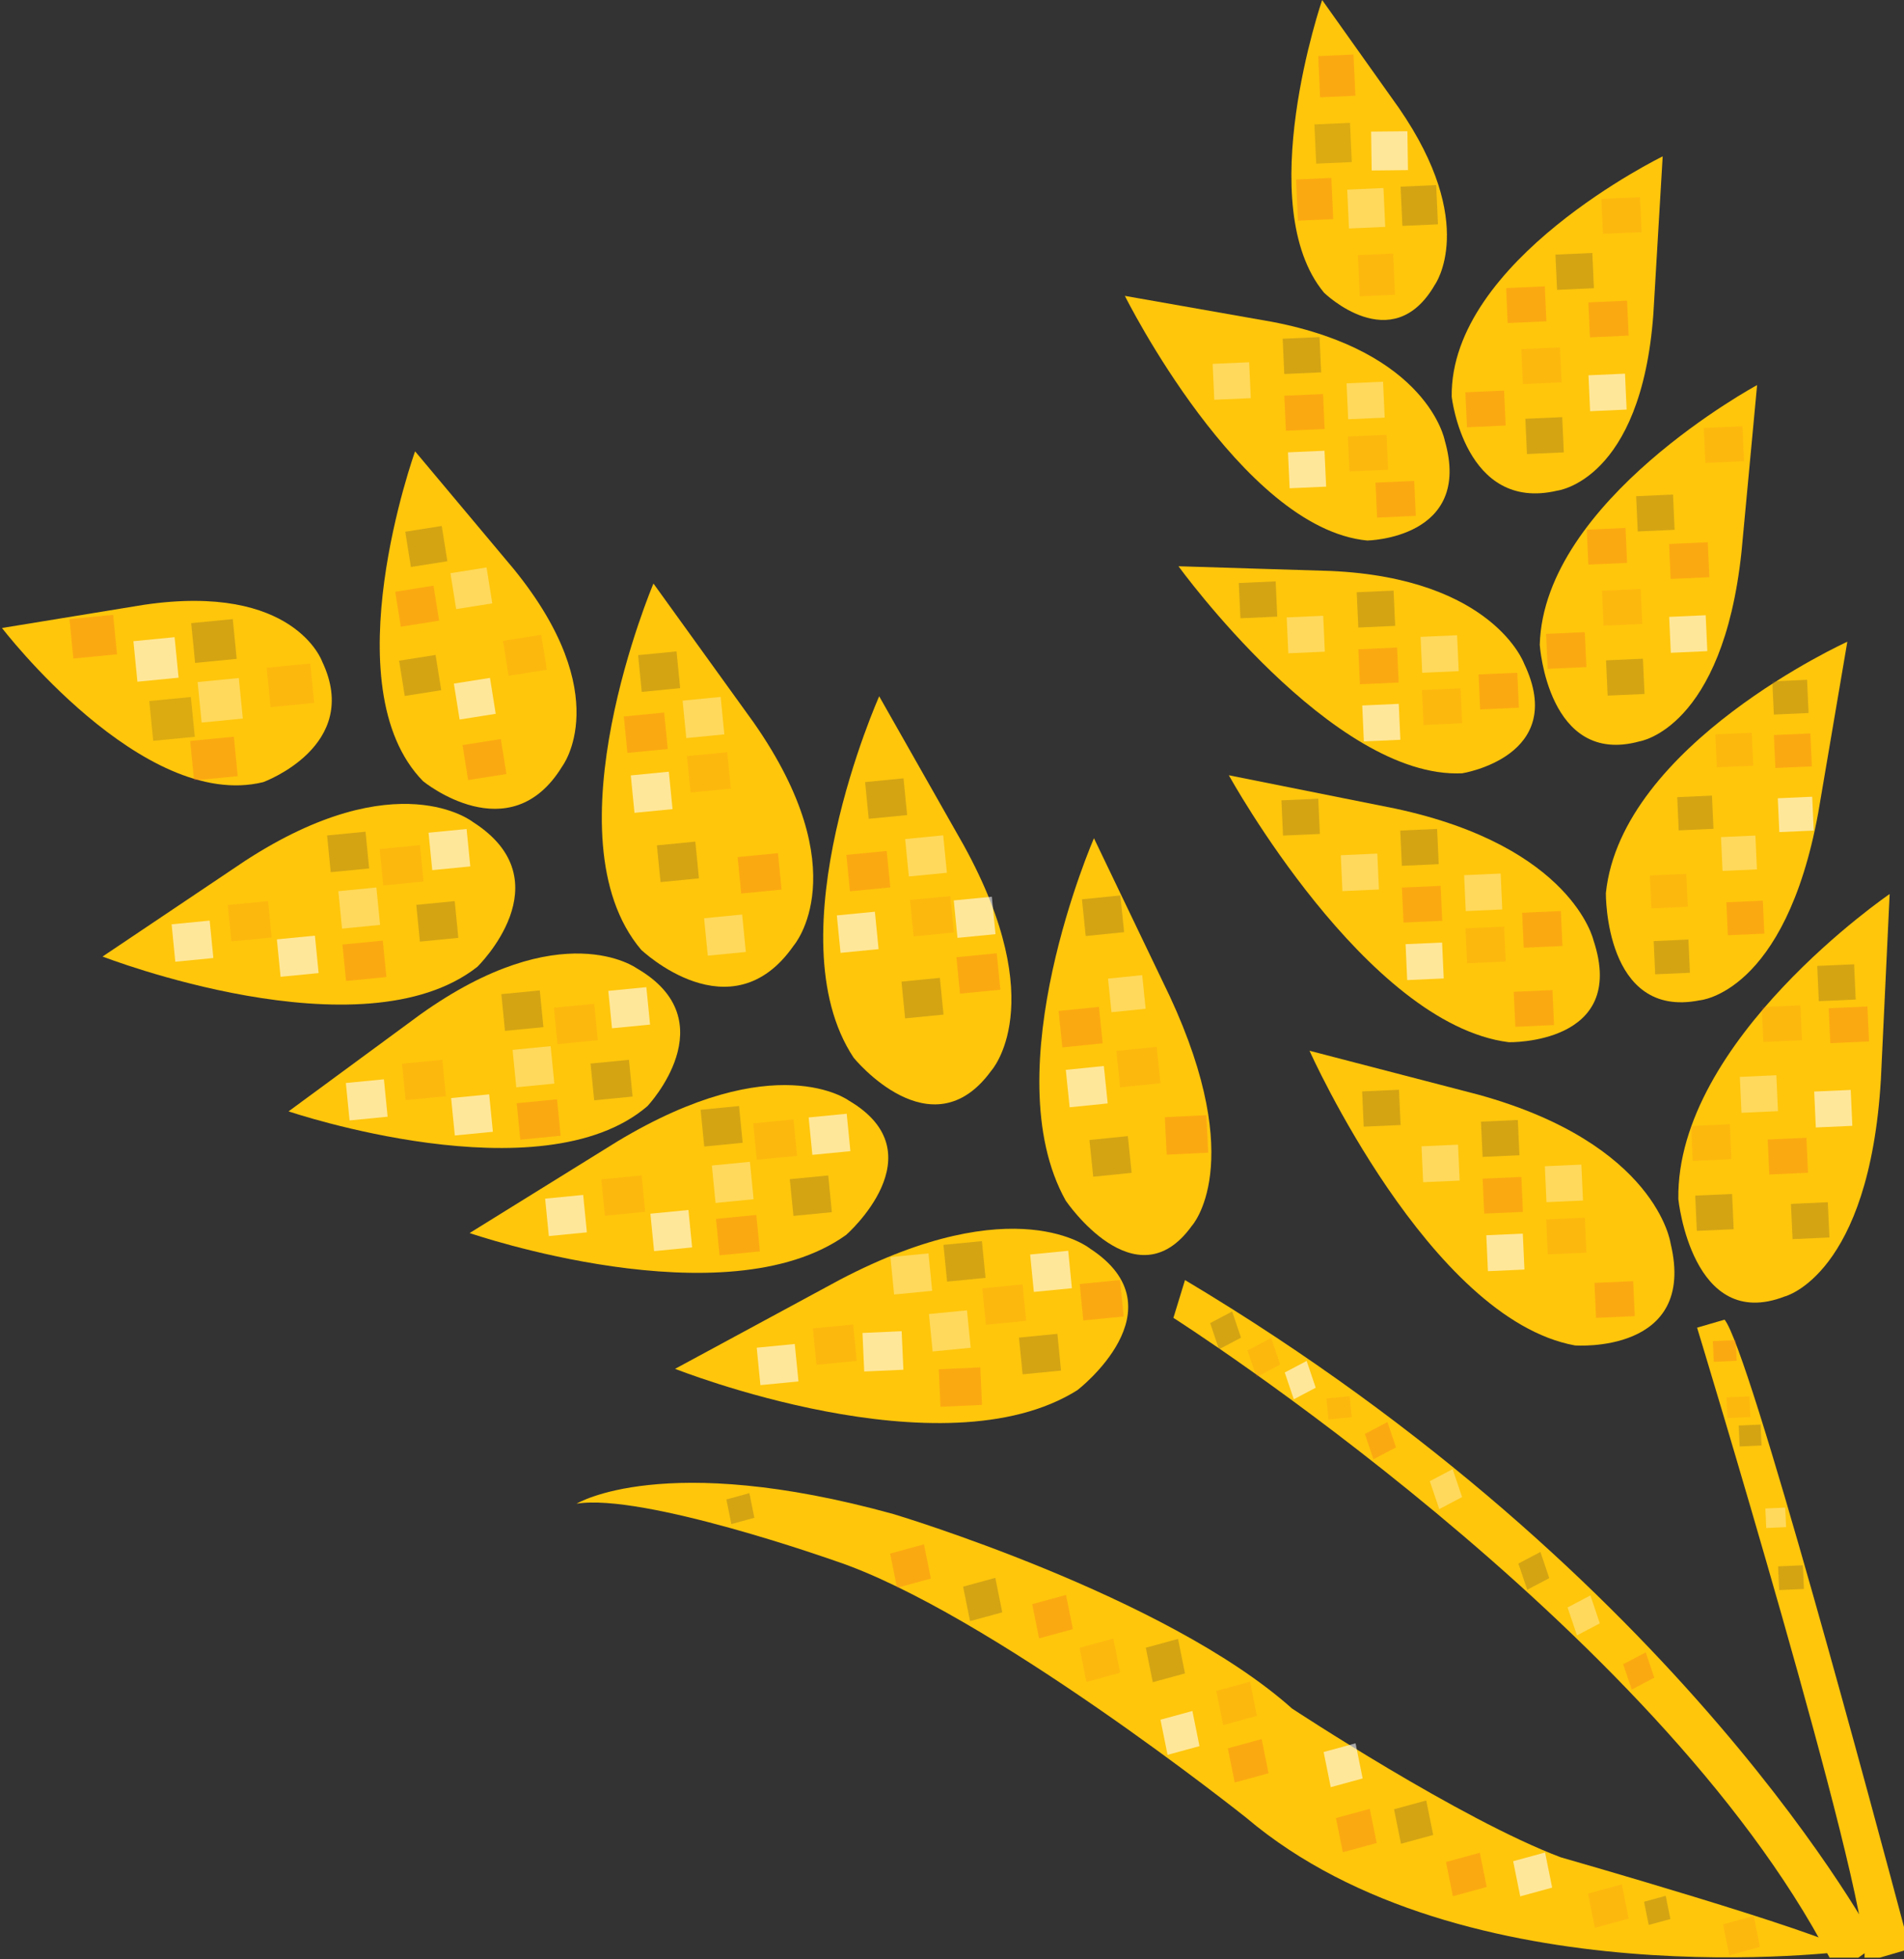 <?xml version="1.0" encoding="utf-8"?>
<!-- Generator: Adobe Illustrator 15.0.0, SVG Export Plug-In  -->
<!DOCTYPE svg PUBLIC "-//W3C//DTD SVG 1.1//EN" "http://www.w3.org/Graphics/SVG/1.1/DTD/svg11.dtd">
<svg version="1.1"
	 xmlns="http://www.w3.org/2000/svg" xmlns:xlink="http://www.w3.org/1999/xlink" xmlns:a="http://ns.adobe.com/AdobeSVGViewerExtensions/3.0/"
	 x="0px" y="0px" width="421px" height="433px" viewBox="-0.439 0 421 433"
	 overflow="visible" enable-background="new -0.439 0 421 433" xml:space="preserve">
<rect x="-0.439" y="0" width="421" height="433" fill="#333333" stroke="none"/>
<defs>
</defs>
<path fill="#FFC60B" d="M148.833,302.524c0,0,59.112,23.499,88.965,4.704c0,0,23.271-17.91,2.796-31.272
	c0,0-16.419-13.52-55.347,6.887L148.833,302.524z"/>
<path fill="#FFC60B" d="M241.449,185.257c0,0-22.349,51.232-6.243,80.09c0,0,15.466,22.824,27.873,5.592
	c0,0,12.459-13.543-4.881-50.784L241.449,185.257z"/>
<path fill="#FFC60B" d="M103.399,272.516c0,0,56.649,19.523,83.267,0.4c0,0,20.539-17.981,0.577-29.681
	c0,0-16.185-12.035-51.165,9.025L103.399,272.516z"/>
<path fill="#FFC60B" d="M193.962,153.888c0,0-23.586,52.806-5.652,79.871c0,0,17.146,21.135,30.404,2.916
	c0,0,13.36-14.579-6.034-49.816L193.962,153.888z"/>
<path fill="#FFC60B" d="M63.368,245.623c0,0,55.891,18.969,79.349-1.156c0,0,17.779-18.849-2.392-30.479
	c0,0-16.608-12.047-47.837,10.227L63.368,245.623z"/>
<path fill="#FFC60B" d="M144.048,128.965c0,0-23.762,56.044-2.729,80.931c0,0,19.901,19.039,33.762-0.949
	c0,0,14.132-16.349-8.874-49.26L144.048,128.965z"/>
<path fill="#FFC60B" d="M22.242,211.403c0,0,57.367,22.302,82.857,2.279c0,0,19.506-18.945-0.955-32.002
	c0,0-16.725-13.33-50.436,8.602L22.242,211.403z"/>
<path fill="#FFC60B" d="M91.343,99.75c0,0-18.721,52.035,1.769,72.904c0,0,19.152,15.695,30.742-3.247
	c0,0,12.03-15.688-10.683-43.626L91.343,99.75z"/>
<path fill="#FFC60B" d="M0,138.791c0,0,31.101,40.614,57.756,34.068c0,0,21.946-7.973,13.04-26.652c0,0-6.14-17.45-39.438-12.535
	L0,138.791z"/>
<path fill="#FFC60B" d="M404.228,432.666h6.231l4.06-2.907c0,0-42.41-80.872-152.94-146.855l-2.562,8.357
	c0,0,106.691,67.919,145.094,141.411C404.151,432.671,404.188,432.666,404.228,432.666z"/>
<path fill="#FFC60B" d="M289.114,232.227c0,0,26.503,59.264,58.695,65.127c0,0,27.099,2.012,21.127-22.617
	c0,0-3.072-21.951-42.542-32.82L289.114,232.227z"/>
<path fill="#FFC60B" d="M417.389,197.583c0,0-47.257,32.26-46.724,67.449c0,0,3,29.45,23.521,21.5c0,0,18.693-4.643,21.266-48.01
	L417.389,197.583z"/>
<path fill="#FFC60B" d="M271.273,171.336c0,0,30.271,55.023,61.919,59.005c0,0,26.406,0.582,18.709-22.531
	c0,0-4.676-20.708-43.757-29.092L271.273,171.336z"/>
<path fill="#FFC60B" d="M408.031,141.828c0,0-50.005,22.69-53.39,55.565c0,0-0.319,27.897,20.729,23.689
	c0,0,18.876-1.418,26.222-41.418L408.031,141.828z"/>
<path fill="#FFC60B" d="M260.143,125.147c0,0,34.085,47.08,62.721,45.759c0,0,23.543-3.699,13.684-24.281
	c0,0-6.857-18.803-42.68-20.435L260.143,125.147z"/>
<path fill="#FFC60B" d="M388.081,85.106c0,0-47.216,25.49-48.057,57.413c0,0,1.79,26.908,22.059,21.33
	c0,0,18.366-2.736,22.539-41.814L388.081,85.106z"/>
<path fill="#FFC60B" d="M248.285,65.392c0,0,25.596,51.386,53.588,54.071c0,0,23.432-0.383,17.134-22.143
	c0,0-3.668-19.579-38.162-26.191L248.285,65.392z"/>
<path fill="#FFC60B" d="M367.202,34.562c0,0-47.053,22.919-46.65,53.124c0,0,2.88,25.524,23.295,20.762
	c0,0,18.584-2.117,21.292-39.011L367.202,34.562z"/>
<path fill="#FFC60B" d="M291.905,0c0,0-15.577,45.421,0.422,64.693c0,0,15.013,14.637,24.476-1.719c0,0,9.769-13.45-7.906-39.075
	L291.905,0z"/>
<path fill="#FFC60B" d="M420.561,425.875c-6.335-23.79-34.18-127.556-39.675-134.218l-6.076,1.769c0,0,37.777,123.892,37.026,139.24
	h3.337l5.388-1.566V425.875z"/>
<polygon opacity="0.58" fill="#FFFFFF" points="39.049,149.775 29.945,150.663 29.06,141.71 38.165,140.822 "/>
<polygon opacity="0.33" fill="#FFFFFF" points="53.251,158.806 44.145,159.693 43.26,150.74 52.366,149.852 "/>
<polygon opacity="0.28" fill="#F15D22" points="25.439,144.604 15.781,145.547 14.92,136.829 24.578,135.887 "/>
<polygon opacity="0.28" fill="#F15D22" points="52.129,171.536 42.471,172.478 41.61,163.76 51.267,162.818 "/>
<polygon opacity="0.32" fill="#775C25" points="100.906,207.275 92.411,208.103 91.609,199.984 100.103,199.156 "/>
<polygon opacity="0.58" fill="#FFFFFF" points="46.737,211.731 38.325,212.552 37.508,204.282 45.92,203.461 "/>
<polygon opacity="0.13" fill="#F15D22" points="59.635,207.199 50.713,208.068 49.917,200.015 58.839,199.145 "/>
<polygon opacity="0.32" fill="#775C25" points="81.186,191.934 72.689,192.762 71.886,184.643 80.383,183.814 "/>
<polygon opacity="0.33" fill="#FFFFFF" points="83.603,204.412 75.19,205.232 74.373,196.96 82.785,196.14 "/>
<polygon opacity="0.28" fill="#F15D22" points="85,215.936 76.077,216.805 75.281,208.752 84.203,207.882 "/>
<polygon opacity="0.58" fill="#FFFFFF" points="70.012,215.06 61.599,215.881 60.781,207.608 69.193,206.789 "/>
<polygon opacity="0.13" fill="#F15D22" points="93.222,194.825 84.3,195.695 83.504,187.642 92.426,186.772 "/>
<polygon opacity="0.58" fill="#FFFFFF" points="103.549,191.488 95.137,192.309 94.319,184.037 102.731,183.217 "/>
<polygon opacity="0.32" fill="#775C25" points="139.435,242.349 130.942,243.176 130.139,235.057 138.632,234.228 "/>
<polygon opacity="0.58" fill="#FFFFFF" points="85.268,246.804 76.854,247.625 76.036,239.355 84.451,238.535 "/>
<polygon opacity="0.13" fill="#F15D22" points="98.164,242.271 89.242,243.141 88.446,235.088 97.368,234.219 "/>
<polygon opacity="0.32" fill="#775C25" points="119.715,227.005 111.219,227.835 110.416,219.715 118.913,218.887 "/>
<polygon opacity="0.33" fill="#FFFFFF" points="122.134,239.484 113.72,240.306 112.901,232.033 121.315,231.212 "/>
<polygon opacity="0.28" fill="#F15D22" points="123.529,251.01 114.608,251.878 113.812,243.824 122.733,242.953 "/>
<polygon opacity="0.58" fill="#FFFFFF" points="108.542,250.133 100.128,250.953 99.311,242.681 107.724,241.86 "/>
<polygon opacity="0.13" fill="#F15D22" points="131.752,229.899 122.832,230.768 122.035,222.715 130.956,221.846 "/>
<polygon opacity="0.58" fill="#FFFFFF" points="143.296,226.442 134.883,227.262 134.065,218.992 142.478,218.171 "/>
<polygon opacity="0.32" fill="#775C25" points="183.495,267.903 175.002,268.73 174.199,260.611 182.693,259.784 "/>
<polygon opacity="0.58" fill="#FFFFFF" points="129.327,272.358 120.915,273.181 120.098,264.912 128.51,264.091 "/>
<polygon opacity="0.13" fill="#F15D22" points="142.225,267.829 133.303,268.697 132.506,260.646 141.429,259.776 "/>
<polygon opacity="0.32" fill="#775C25" points="163.776,252.564 155.279,253.392 154.476,245.271 162.973,244.444 "/>
<polygon opacity="0.33" fill="#FFFFFF" points="166.193,265.041 157.781,265.862 156.963,257.59 165.375,256.771 "/>
<polygon opacity="0.28" fill="#F15D22" points="167.588,276.565 158.668,277.436 157.872,269.382 166.792,268.512 "/>
<polygon opacity="0.58" fill="#FFFFFF" points="152.601,275.69 144.188,276.511 143.372,268.238 151.784,267.417 "/>
<polygon opacity="0.13" fill="#F15D22" points="175.813,255.456 166.891,256.326 166.094,248.271 175.017,247.401 "/>
<polygon opacity="0.58" fill="#FFFFFF" points="187.596,254.416 179.184,255.235 178.367,246.965 186.778,246.146 "/>
<polygon opacity="0.32" fill="#775C25" points="98.48,124.038 90.417,125.31 89.17,117.517 97.234,116.245 "/>
<polygon opacity="0.33" fill="#FFFFFF" points="108.414,133.355 100.427,134.616 99.157,126.676 107.143,125.416 "/>
<polygon opacity="0.28" fill="#F15D22" points="96.656,137.172 88.185,138.509 86.949,130.78 95.418,129.443 "/>
<polygon opacity="0.58" fill="#FFFFFF" points="109.172,157.759 101.186,159.02 99.916,151.081 107.902,149.821 "/>
<polygon opacity="0.13" fill="#F15D22" points="120.48,148.028 112.01,149.364 110.774,141.635 119.244,140.298 "/>
<polygon opacity="0.32" fill="#775C25" points="97.12,152.541 89.056,153.813 87.81,146.021 95.874,144.75 "/>
<polygon opacity="0.28" fill="#F15D22" points="111.537,171.064 103.067,172.4 101.831,164.672 110.301,163.335 "/>
<polygon opacity="0.32" fill="#775C25" points="51.897,145.615 42.703,146.511 41.834,137.723 51.028,136.827 "/>
<polygon opacity="0.26" fill="#775C25" points="42.634,162.834 33.44,163.73 32.57,154.942 41.765,154.046 "/>
<polygon opacity="0.32" fill="#775C25" points="149.955,152.085 141.461,152.914 140.658,144.793 149.151,143.965 "/>
<polygon opacity="0.33" fill="#FFFFFF" points="159.723,162.302 151.31,163.123 150.493,154.85 158.905,154.029 "/>
<polygon opacity="0.28" fill="#F15D22" points="147.211,165.536 138.29,166.405 137.494,158.351 146.415,157.481 "/>
<polygon opacity="0.58" fill="#FFFFFF" points="148.267,178.825 139.854,179.645 139.038,171.373 147.45,170.552 "/>
<polygon opacity="0.13" fill="#F15D22" points="161.163,174.292 152.243,175.161 151.447,167.108 160.368,166.239 "/>
<polygon opacity="0.32" fill="#775C25" points="154.109,194.125 145.616,194.953 144.813,186.833 153.307,186.005 "/>
<polygon opacity="0.28" fill="#F15D22" points="172.376,196.608 163.455,197.478 162.658,189.424 171.581,188.554 "/>
<polygon opacity="0.33" fill="#FFFFFF" points="164.477,210.393 156.063,211.212 155.245,202.941 163.658,202.12 "/>
<polygon opacity="0.32" fill="#775C25" points="200.142,180.139 191.649,180.967 190.847,172.847 199.339,172.019 "/>
<polygon opacity="0.33" fill="#FFFFFF" points="208.932,192.89 200.52,193.71 199.702,185.438 208.116,184.617 "/>
<polygon opacity="0.28" fill="#F15D22" points="196.422,196.122 187.499,196.992 186.703,188.938 195.626,188.069 "/>
<polygon opacity="0.58" fill="#FFFFFF" points="193.829,209.768 185.416,210.588 184.598,202.317 193.011,201.496 "/>
<polygon opacity="0.13" fill="#F15D22" points="210.493,206.087 201.572,206.958 200.776,198.904 209.696,198.035 "/>
<polygon opacity="0.32" fill="#775C25" points="208.185,224.238 199.692,225.066 198.89,216.947 207.382,216.119 "/>
<polygon opacity="0.28" fill="#F15D22" points="220.75,218.737 211.83,219.606 211.033,211.555 219.956,210.686 "/>
<polygon opacity="0.32" fill="#775C25" points="248.116,206.015 239.626,206.874 238.793,198.758 247.284,197.898 "/>
<polygon opacity="0.33" fill="#FFFFFF" points="252.878,222.946 245.322,223.711 244.56,216.281 252.119,215.515 "/>
<polygon opacity="0.28" fill="#F15D22" points="243.377,230.582 234.458,231.484 233.634,223.432 242.551,222.532 "/>
<polygon opacity="0.58" fill="#FFFFFF" points="244.486,243.868 236.073,244.719 235.223,236.449 243.636,235.599 "/>
<polygon opacity="0.13" fill="#F15D22" points="256.151,239.41 247.234,240.312 246.407,232.263 255.327,231.361 "/>
<polygon opacity="0.32" fill="#775C25" points="249.779,259.206 241.287,260.067 240.453,251.95 248.945,251.092 "/>
<polygon opacity="0.28" fill="#F15D22" points="266.709,254.752 257.527,255.196 257.121,246.907 266.302,246.463 "/>
<polygon opacity="0.32" fill="#775C25" points="234.168,302.91 225.674,303.738 224.873,295.618 233.366,294.79 "/>
<polygon opacity="0.58" fill="#FFFFFF" points="176.112,305.306 167.698,306.126 166.88,297.854 175.294,297.034 "/>
<polygon opacity="0.13" fill="#F15D22" points="189.008,300.771 180.087,301.642 179.292,293.588 188.212,292.719 "/>
<polygon opacity="0.32" fill="#775C25" points="217.474,282.421 208.977,283.248 208.175,275.126 216.672,274.299 "/>
<polygon opacity="0.33" fill="#FFFFFF" points="214.193,297.867 205.78,298.688 204.963,290.415 213.376,289.594 "/>
<polygon opacity="0.28" fill="#F15D22" points="216.696,310.498 207.51,310.909 207.134,302.615 216.32,302.204 "/>
<polygon opacity="0.58" fill="#FFFFFF" points="199.313,302.725 190.652,303.113 190.266,294.596 198.927,294.209 "/>
<polygon opacity="0.13" fill="#F15D22" points="226.468,291.92 217.549,292.79 216.753,284.735 225.672,283.865 "/>
<polygon opacity="0.58" fill="#FFFFFF" points="236.574,284.707 228.159,285.526 227.342,277.256 235.755,276.434 "/>
<polygon opacity="0.28" fill="#F15D22" points="248.012,290.956 239.092,291.826 238.295,283.772 247.216,282.903 "/>
<polygon opacity="0.33" fill="#FFFFFF" points="205.675,285.281 197.261,286.102 196.443,277.828 204.857,277.009 "/>
<polygon opacity="0.58" fill="#FFFFFF" points="219.684,206.457 211.272,207.277 210.456,199.004 218.868,198.185 "/>
<rect x="176.1" y="336.829" transform="matrix(0.999 -0.044 0.044 0.999 -14.917 8.278)" opacity="0.58" fill="#FFFFFF" width="4.674" height="4.596"/>
<polygon opacity="0.13" fill="#F15D22" points="69.039,155.351 59.382,156.293 58.521,147.577 68.177,146.634 "/>
<polygon opacity="0.58" fill="#FFFFFF" points="290.483,306.7 285.638,309.253 283.636,303.331 288.481,300.78 "/>
<polygon opacity="0.32" fill="#775C25" points="273.965,295.638 269.099,298.202 267.143,292.415 272.008,289.851 "/>
<polygon opacity="0.28" fill="#F15D22" points="308.235,319.886 303.249,322.512 301.355,316.915 306.344,314.288 "/>
<polygon opacity="0.33" fill="#FFFFFF" points="322.847,330.867 317.799,333.528 315.71,327.357 320.759,324.696 "/>
<polygon opacity="0.13" fill="#F15D22" points="282.635,301.589 277.39,304.354 275.395,298.463 280.645,295.7 "/>
<polygon opacity="0.13" fill="#F15D22" points="298.448,313.217 293.302,313.719 292.842,309.073 297.988,308.571 "/>
<polygon opacity="0.32" fill="#775C25" points="342.125,348.78 337.253,351.348 335.297,345.561 340.167,342.995 "/>
<polygon opacity="0.32" fill="#775C25" points="409.88,220.904 401.729,221.269 401.375,213.477 409.526,213.113 "/>
<polygon opacity="0.28" fill="#F15D22" points="412.826,230.166 404.264,230.55 403.914,222.82 412.475,222.438 "/>
<polygon opacity="0.58" fill="#FFFFFF" points="409.137,248.818 401.064,249.182 400.703,241.243 408.777,240.881 "/>
<polygon opacity="0.13" fill="#F15D22" points="398.01,229.909 389.451,230.292 389.1,222.562 397.661,222.18 "/>
<polygon opacity="0.32" fill="#775C25" points="404.069,273.496 395.919,273.86 395.565,266.068 403.715,265.703 "/>
<polygon opacity="0.28" fill="#F15D22" points="399.337,259.189 390.777,259.572 390.427,251.843 398.987,251.46 "/>
<polygon opacity="0.33" fill="#FFFFFF" points="392.697,245.578 384.625,245.938 384.266,238 392.336,237.639 "/>
<polygon opacity="0.13" fill="#F15D22" points="382.404,256.19 373.843,256.572 373.493,248.847 382.053,248.464 "/>
<polygon opacity="0.32" fill="#775C25" points="382.902,271.669 374.75,272.034 374.397,264.242 382.548,263.88 "/>
<polygon opacity="0.33" fill="#FFFFFF" points="353.304,358.775 348.258,361.436 346.17,355.264 351.221,352.603 "/>
<polygon opacity="0.28" fill="#F15D22" points="365.349,370.779 360.361,373.408 358.468,367.812 363.456,365.184 "/>
<polygon opacity="0.32" fill="#775C25" points="335.53,255.321 327.378,255.687 327.025,247.893 335.176,247.528 "/>
<polygon opacity="0.33" fill="#FFFFFF" points="349.581,265.329 341.506,265.689 341.147,257.75 349.219,257.39 "/>
<polygon opacity="0.28" fill="#F15D22" points="336.301,267.84 327.74,268.222 327.39,260.495 335.951,260.111 "/>
<polygon opacity="0.58" fill="#FFFFFF" points="336.634,280.581 328.561,280.94 328.203,273.001 336.274,272.642 "/>
<polygon opacity="0.13" fill="#F15D22" points="350.346,276.847 341.787,277.23 341.436,269.5 349.996,269.118 "/>
<polygon opacity="0.32" fill="#775C25" points="309.25,248.638 301.098,249.004 300.745,241.212 308.896,240.848 "/>
<polygon opacity="0.28" fill="#F15D22" points="361.03,290.877 352.468,291.261 352.119,283.53 360.678,283.148 "/>
<polygon opacity="0.33" fill="#FFFFFF" points="322.31,260.919 314.238,261.279 313.877,253.342 321.95,252.981 "/>
<polygon opacity="0.32" fill="#775C25" points="399.459,157.582 391.782,157.925 391.448,150.584 399.127,150.241 "/>
<polygon opacity="0.28" fill="#F15D22" points="400.187,169.375 392.124,169.736 391.793,162.456 399.858,162.095 "/>
<polygon opacity="0.58" fill="#FFFFFF" points="400.6,183.564 392.994,183.904 392.656,176.424 400.261,176.085 "/>
<polygon opacity="0.13" fill="#F15D22" points="387.234,169.226 379.168,169.585 378.838,162.305 386.905,161.945 "/>
<polygon opacity="0.32" fill="#775C25" points="378.432,183.177 370.753,183.521 370.421,176.18 378.099,175.837 "/>
<polygon opacity="0.28" fill="#F15D22" points="389.681,206.338 381.616,206.698 381.286,199.417 389.351,199.057 "/>
<polygon opacity="0.33" fill="#FFFFFF" points="388.042,192.145 380.435,192.484 380.097,185.006 387.702,184.667 "/>
<polygon opacity="0.13" fill="#F15D22" points="372.757,200.405 364.691,200.766 364.361,193.486 372.427,193.125 "/>
<polygon opacity="0.32" fill="#775C25" points="373.225,214.989 365.546,215.332 365.214,207.992 372.893,207.648 "/>
<polygon opacity="0.28" fill="#F15D22" points="345.039,209.076 336.477,209.459 336.126,201.73 344.689,201.348 "/>
<polygon opacity="0.32" fill="#775C25" points="317.682,190.989 309.532,191.354 309.177,183.562 317.329,183.198 "/>
<polygon opacity="0.33" fill="#FFFFFF" points="331.732,200.998 323.659,201.359 323.299,193.42 331.373,193.059 "/>
<polygon opacity="0.28" fill="#F15D22" points="318.455,203.509 309.893,203.892 309.542,196.164 318.104,195.782 "/>
<polygon opacity="0.58" fill="#FFFFFF" points="318.786,216.249 310.711,216.609 310.353,208.672 318.427,208.312 "/>
<polygon opacity="0.13" fill="#F15D22" points="332.499,212.517 323.938,212.899 323.588,205.171 332.149,204.789 "/>
<polygon opacity="0.32" fill="#775C25" points="291.4,184.309 283.252,184.673 282.898,176.882 291.046,176.518 "/>
<polygon opacity="0.28" fill="#F15D22" points="343.182,226.547 334.622,226.93 334.271,219.201 342.832,218.818 "/>
<polygon opacity="0.33" fill="#FFFFFF" points="304.462,196.587 296.389,196.948 296.03,189.012 304.102,188.651 "/>
<polygon opacity="0.28" fill="#F15D22" points="335.409,156.409 326.848,156.792 326.499,149.064 335.059,148.682 "/>
<polygon opacity="0.32" fill="#775C25" points="308.053,138.324 299.902,138.688 299.549,130.896 307.699,130.532 "/>
<polygon opacity="0.33" fill="#FFFFFF" points="322.104,148.332 314.029,148.693 313.669,140.753 321.744,140.393 "/>
<polygon opacity="0.28" fill="#F15D22" points="308.825,150.843 300.265,151.225 299.913,143.497 308.475,143.114 "/>
<rect x="300.901" y="155.82" transform="matrix(0.999 -0.045 0.045 0.999 -6.84 13.796)" opacity="0.58" fill="#FFFFFF" width="8.08" height="7.947"/>
<polygon opacity="0.13" fill="#F15D22" points="322.871,159.849 314.309,160.231 313.959,152.503 322.52,152.121 "/>
<polygon opacity="0.32" fill="#775C25" points="281.981,136.28 273.832,136.643 273.479,128.852 281.629,128.488 "/>
<polygon opacity="0.28" fill="#F15D22" points="350.331,147.438 341.769,147.822 341.418,140.094 349.98,139.71 "/>
<polygon opacity="0.33" fill="#FFFFFF" points="292.5,144.026 284.426,144.387 284.065,136.45 292.14,136.089 "/>
<polygon opacity="0.28" fill="#F15D22" points="359.334,124.404 350.773,124.787 350.423,117.059 358.984,116.676 "/>
<polygon opacity="0.13" fill="#F15D22" points="385.199,101.933 376.638,102.316 376.288,94.587 384.849,94.205 "/>
<polygon opacity="0.32" fill="#775C25" points="369.838,117.091 361.69,117.456 361.336,109.665 369.486,109.3 "/>
<polygon opacity="0.28" fill="#F15D22" points="377.524,127.568 368.962,127.951 368.612,120.223 377.173,119.841 "/>
<polygon opacity="0.13" fill="#F15D22" points="362.687,137.896 354.125,138.278 353.775,130.55 362.336,130.168 "/>
<polygon opacity="0.32" fill="#775C25" points="363.184,153.374 355.034,153.738 354.68,145.946 362.832,145.582 "/>
<polygon opacity="0.58" fill="#FFFFFF" points="377.073,143.911 368.999,144.271 368.639,136.333 376.711,135.973 "/>
<polygon opacity="0.28" fill="#F15D22" points="312.615,114.014 304.054,114.396 303.703,106.668 312.263,106.286 "/>
<polygon opacity="0.32" fill="#775C25" points="291.682,82.293 283.531,82.657 283.178,74.866 291.33,74.502 "/>
<polygon opacity="0.33" fill="#FFFFFF" points="305.734,92.302 297.661,92.663 297.301,84.724 305.375,84.363 "/>
<polygon opacity="0.28" fill="#F15D22" points="292.455,94.812 283.893,95.194 283.543,87.467 292.105,87.084 "/>
<polygon opacity="0.58" fill="#FFFFFF" points="292.788,107.552 284.714,107.913 284.354,99.976 292.426,99.615 "/>
<polygon opacity="0.13" fill="#F15D22" points="306.5,103.82 297.939,104.202 297.588,96.474 306.149,96.092 "/>
<polygon opacity="0.33" fill="#FFFFFF" points="276.127,87.996 268.054,88.356 267.695,80.419 275.769,80.059 "/>
<polygon opacity="0.58" fill="#FFFFFF" points="302.859,37.678 302.735,29.086 310.757,29.006 310.88,37.598 "/>
<polygon opacity="0.33" fill="#FFFFFF" points="297.837,50.501 297.448,41.914 305.463,41.556 305.853,50.144 "/>
<polygon opacity="0.28" fill="#F15D22" points="291.451,21.508 291.038,12.401 298.84,12.052 299.253,21.159 "/>
<polygon opacity="0.28" fill="#F15D22" points="286.55,48.779 286.138,39.67 293.939,39.322 294.352,48.43 "/>
<polygon opacity="0.32" fill="#775C25" points="309.646,49.928 309.253,41.258 317.119,40.906 317.512,49.577 "/>
<polygon opacity="0.26" fill="#775C25" points="290.589,36.172 290.197,27.502 298.061,27.15 298.455,35.82 "/>
<polygon opacity="0.13" fill="#F15D22" points="300.218,65.492 299.805,56.385 307.607,56.037 308.021,65.144 "/>
<polygon opacity="0.28" fill="#F15D22" points="332.488,94.048 323.925,94.431 323.576,86.703 332.136,86.32 "/>
<polygon opacity="0.28" fill="#F15D22" points="341.49,71.013 332.93,71.395 332.581,63.667 341.14,63.285 "/>
<polygon opacity="0.13" fill="#F15D22" points="362.545,51.304 353.983,51.688 353.633,43.959 362.196,43.577 "/>
<polygon opacity="0.32" fill="#775C25" points="351.998,63.7 343.846,64.064 343.492,56.273 351.644,55.909 "/>
<polygon opacity="0.28" fill="#F15D22" points="359.68,74.178 351.12,74.561 350.768,66.832 359.331,66.449 "/>
<polygon opacity="0.13" fill="#F15D22" points="344.843,84.504 336.283,84.887 335.932,77.159 344.493,76.776 "/>
<polygon opacity="0.32" fill="#775C25" points="345.341,99.983 337.191,100.348 336.837,92.556 344.988,92.191 "/>
<polygon opacity="0.58" fill="#FFFFFF" points="359.228,90.519 351.156,90.88 350.796,82.943 358.868,82.582 "/>
<rect x="392.721" y="346.188" transform="matrix(0.999 -0.045 0.045 0.999 -15.188 18.015)" opacity="0.32" fill="#775C25" width="5.487" height="5.247"/>
<polygon opacity="0.28" fill="#F15D22" points="383.569,300.75 378.501,300.978 378.293,296.403 383.361,296.179 "/>
<rect x="381.371" y="308.768" transform="matrix(0.999 -0.045 0.045 0.999 -13.567 17.534)" opacity="0.13" fill="#F15D22" width="5.072" height="4.58"/>
<rect x="384.221" y="314.827" transform="matrix(0.999 -0.044 0.044 0.999 -13.676 17.448)" opacity="0.32" fill="#775C25" width="4.848" height="4.632"/>
<rect x="389.891" y="333.417" transform="matrix(0.999 -0.045 0.045 0.999 -14.599 17.85)" opacity="0.33" fill="#FFFFFF" width="4.394" height="4.32"/>
<g>
	<path fill="#FFC60B" d="M408.505,431.16c0,0-85.34,11.289-133.404-29.439c0,0-57.165-45.562-90.997-56.794
		c0,0-42.313-14.988-57.059-12.593c0,0,19.144-11.776,70.035,2.278c0,0,60.138,17.972,88.167,42.991c0,0,37.19,24.517,59.427,32.881
		C344.673,410.484,402.618,427.039,408.505,431.16z"/>
</g>
<polygon opacity="0.32" fill="#775C25" points="261.579,369.838 254.454,371.782 252.917,364.161 260.04,362.216 "/>
<polygon opacity="0.58" fill="#FFFFFF" points="264.781,385.911 257.726,387.838 256.16,380.072 263.217,378.147 "/>
<polygon opacity="0.13" fill="#F15D22" points="277.495,379.227 270.014,381.271 268.49,373.709 275.971,371.666 "/>
<polygon opacity="0.28" fill="#F15D22" points="328.298,417.037 320.816,419.077 319.291,411.52 326.773,409.476 "/>
<polygon opacity="0.58" fill="#FFFFFF" points="300.86,393.054 293.804,394.979 292.238,387.214 299.293,385.287 "/>
<polygon opacity="0.28" fill="#F15D22" points="303.962,407.325 296.48,409.367 294.956,401.81 302.437,399.767 "/>
<polygon opacity="0.32" fill="#775C25" points="316.462,405.544 309.338,407.487 307.802,399.864 314.926,397.921 "/>
<polygon opacity="0.58" fill="#FFFFFF" points="342.763,417.185 335.706,419.11 334.141,411.346 341.196,409.418 "/>
<polygon opacity="0.13" fill="#F15D22" points="359.692,424.021 352.21,426.061 350.686,418.503 358.168,416.46 "/>
<polygon opacity="0.28" fill="#F15D22" points="280.054,391.91 272.572,393.952 271.047,386.393 278.53,384.35 "/>
<polygon opacity="0.32" fill="#775C25" points="368.903,424.124 364.113,425.431 363.08,420.304 367.869,418.995 "/>
<polygon opacity="0.13" fill="#F15D22" points="247.259,369.691 239.777,371.732 238.253,364.174 245.735,362.131 "/>
<polygon opacity="0.13" fill="#F15D22" points="388.712,430.296 381.926,432.15 380.544,425.293 387.331,423.439 "/>
<polygon opacity="0.32" fill="#775C25" points="221.178,356.342 214.055,358.286 212.517,350.665 219.642,348.72 "/>
<polygon opacity="0.28" fill="#F15D22" points="205.386,348.878 197.904,350.917 196.379,343.357 203.862,341.314 "/>
<polygon opacity="0.28" fill="#F15D22" points="236.795,360.054 229.315,362.094 227.791,354.537 235.272,352.493 "/>
<polygon opacity="0.32" fill="#775C25" points="166.359,335.441 161.275,336.829 160.177,331.391 165.261,330.002 "/>
</svg>
